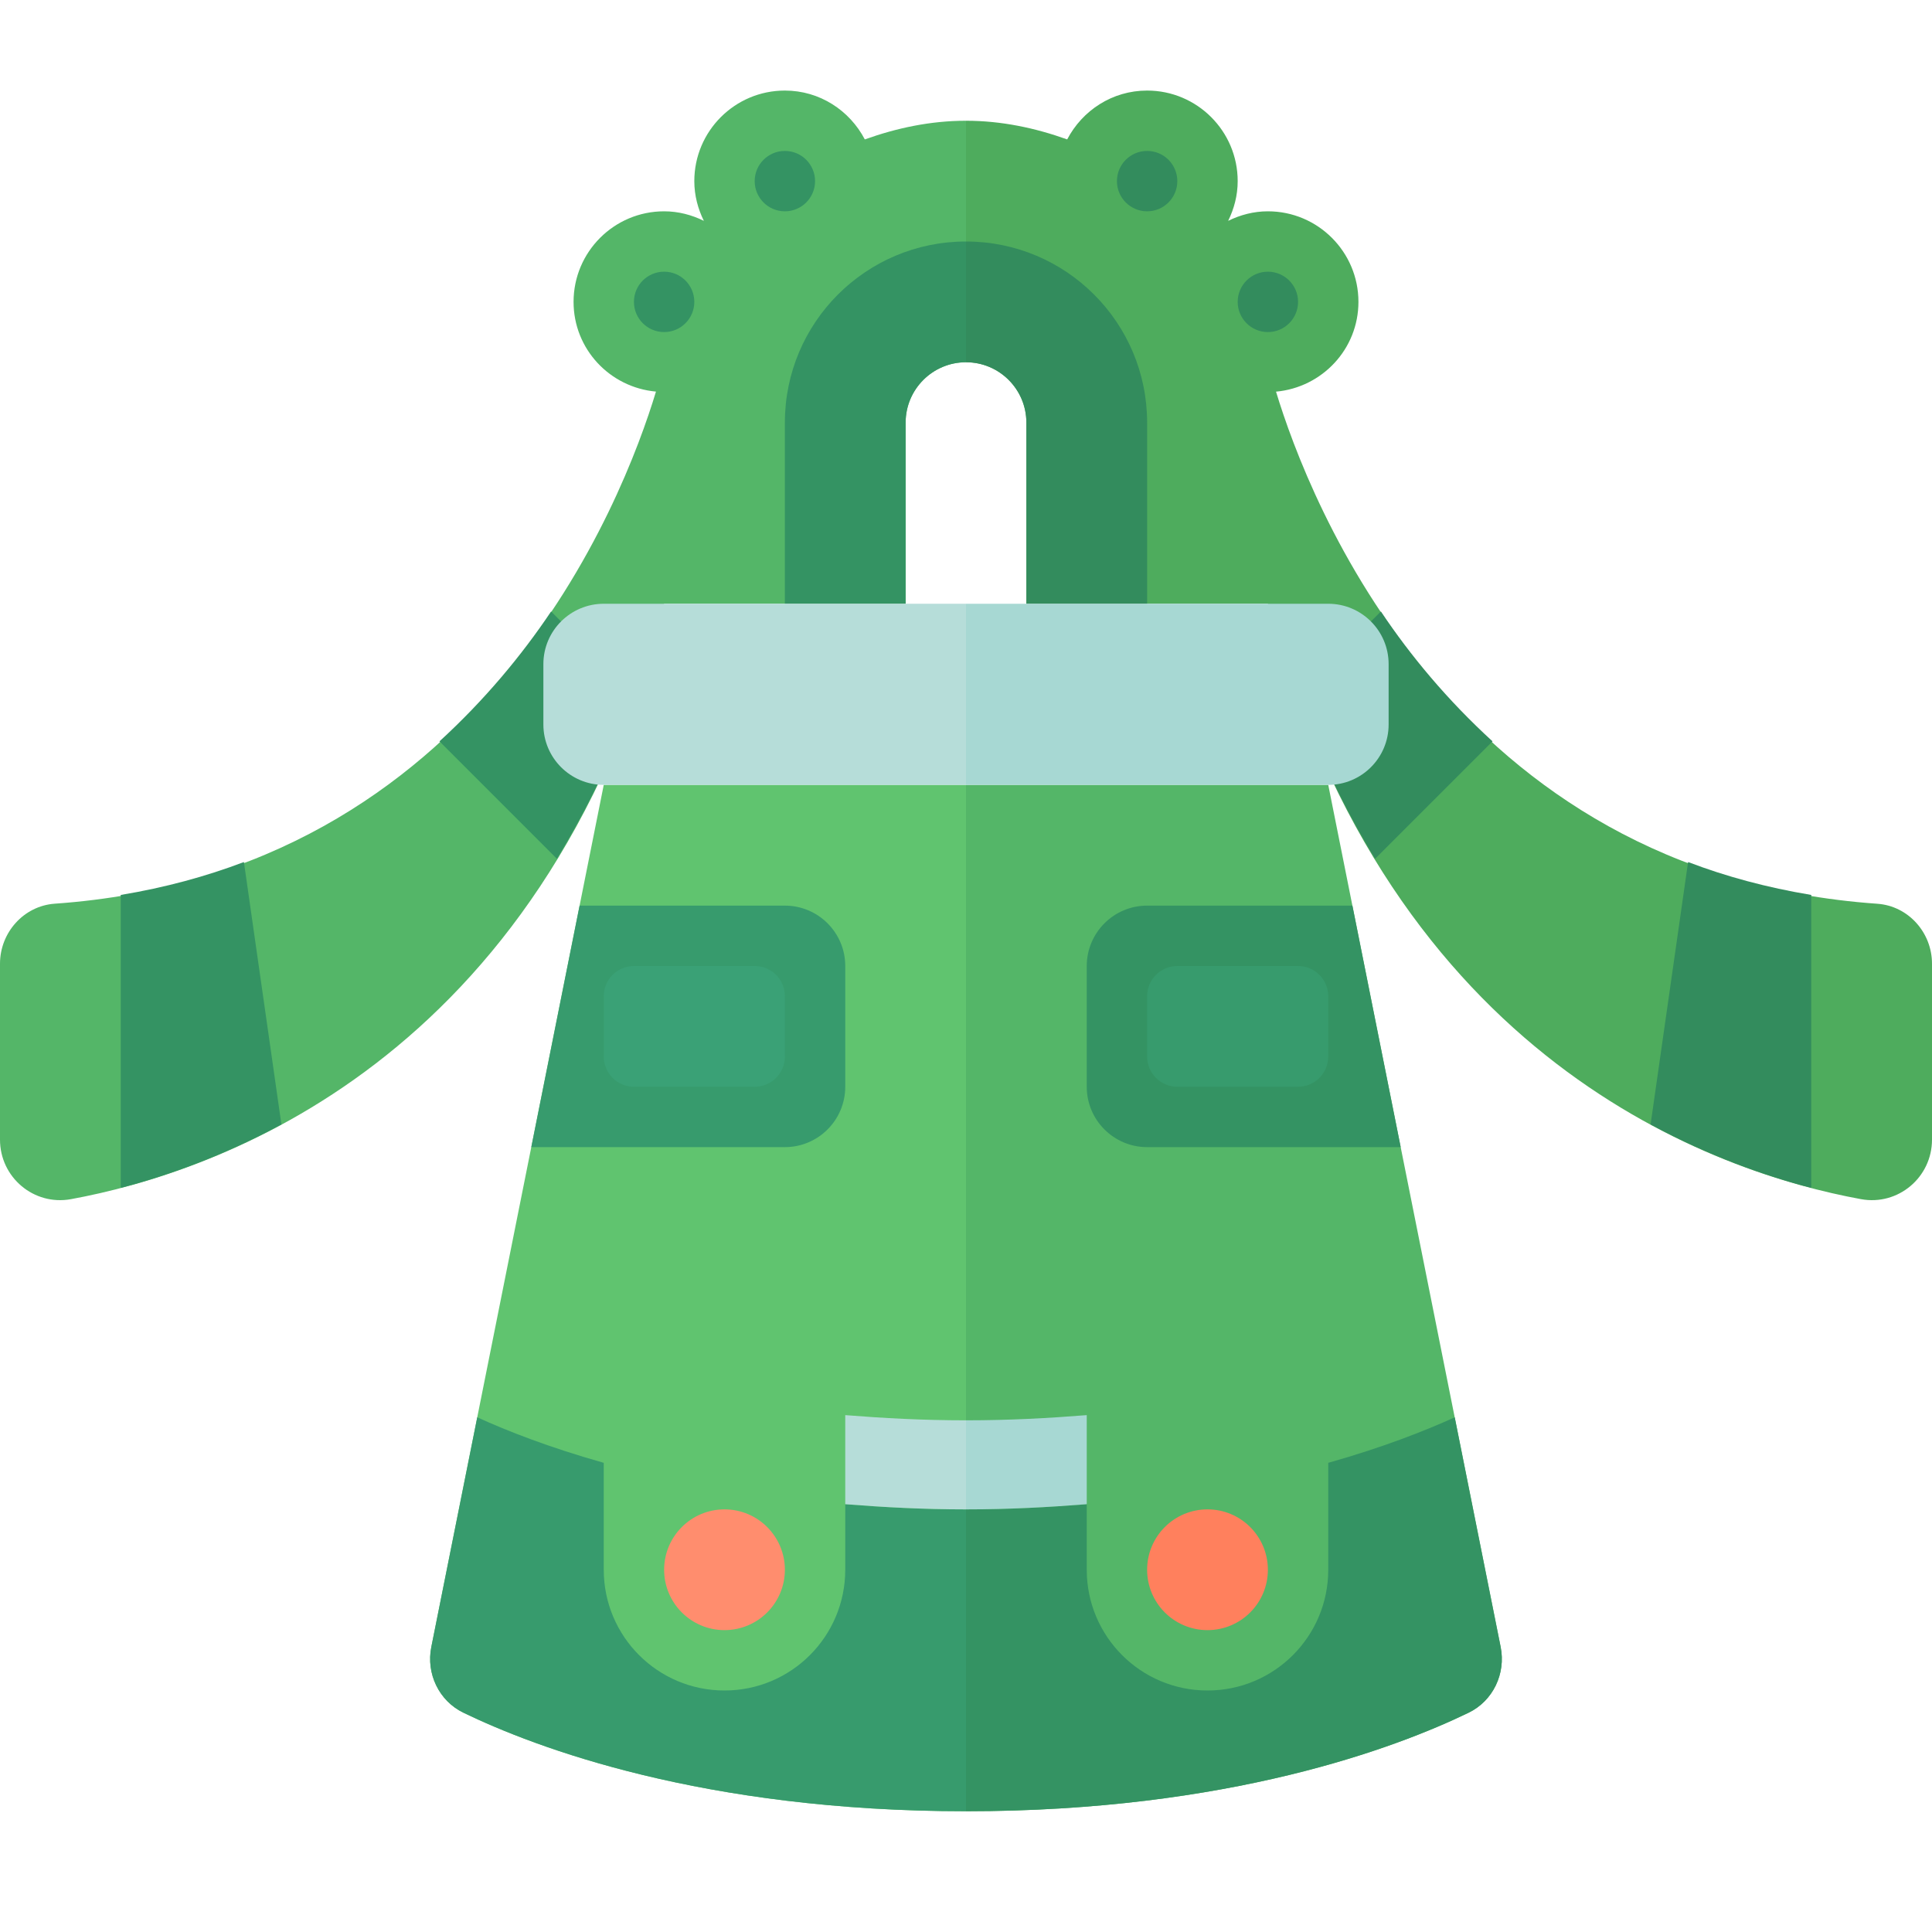 <?xml version="1.0" encoding="utf-8"?>
<!-- Generator: Adobe Illustrator 23.0.6, SVG Export Plug-In . SVG Version: 6.00 Build 0)  -->
<svg version="1.1" xmlns="http://www.w3.org/2000/svg" xmlns:xlink="http://www.w3.org/1999/xlink" x="0px" y="0px" width="32px"
	 height="32px" viewBox="0 0 32 32" enable-background="new 0 0 32 32" xml:space="preserve">
<g id="labels">
</g>
<g id="icons">
	<g>
		<path fill="#54B668" d="M22,13h-6v17c4.355,0,7.13-1.054,8.323-1.631c0.406-0.196,0.621-0.648,0.532-1.09L22,13z"/>
		<path fill="#60C46F" d="M16,13h-6L7.144,27.278c-0.089,0.442,0.126,0.894,0.532,1.09C8.87,28.946,11.645,30,16,30V13z"/>
		<path fill="#54B668" d="M14.324,2.309C14.073,1.83,13.578,1.5,13,1.5c-0.828,0-1.5,0.672-1.5,1.5c0,0.237,0.06,0.459,0.158,0.658
			C11.459,3.56,11.237,3.5,11,3.5c-0.828,0-1.5,0.672-1.5,1.5c0,0.782,0.601,1.417,1.365,1.486
			c-0.538,1.779-2.912,7.987-9.959,8.482C0.392,15.005,0,15.447,0,15.962v2.914c0,0.625,0.561,1.098,1.175,0.986
			C3.572,19.423,8.967,17.597,11,10h4V7c0-0.552,0.448-1,1-1V2C15.409,2,14.85,2.121,14.324,2.309z"/>
		<path fill="#4EAC5D" d="M31.094,14.969c-7.047-0.495-9.42-6.704-9.959-8.482C21.899,6.417,22.5,5.782,22.5,5
			c0-0.828-0.672-1.5-1.5-1.5c-0.237,0-0.459,0.06-0.658,0.158C20.44,3.459,20.5,3.237,20.5,3c0-0.828-0.672-1.5-1.5-1.5
			c-0.578,0-1.073,0.33-1.324,0.809C17.15,2.121,16.591,2,16,2v4c0.552,0,1,0.448,1,1v3h4c2.033,7.597,7.428,9.423,9.825,9.862
			C31.439,19.974,32,19.5,32,18.876v-2.914C32,15.447,31.608,15.005,31.094,14.969z"/>
		<path fill="#349363" d="M16,4c-1.657,0-3,1.343-3,3v3h2V7c0-0.552,0.448-1,1-1V4z"/>
		<path fill="#338C5D" d="M17,7v3h2V7c0-1.657-1.343-3-3-3v2C16.552,6,17,6.448,17,7z"/>
		<path fill="#338C5D" d="M27.339,18.624c0.973,0.526,1.894,0.851,2.661,1.051v-4.852c-0.735-0.122-1.414-0.306-2.04-0.545
			L27.339,18.624z"/>
		<path fill="#338C5D" d="M21.482,11.518c0.372,1.023,0.812,1.915,1.294,2.706l1.945-1.945c-0.745-0.681-1.359-1.418-1.849-2.151
			L21.482,11.518z"/>
		<path fill="#349363" d="M2,19.675c0.766-0.2,1.687-0.525,2.661-1.051L4.04,14.278C3.414,14.516,2.735,14.701,2,14.823V19.675z"/>
		<path fill="#349363" d="M7.279,12.279l1.945,1.945c0.482-0.791,0.922-1.683,1.294-2.706l-1.39-1.39
			C8.637,10.86,8.023,11.598,7.279,12.279z"/>
		<circle fill="#349363" cx="13" cy="3" r="0.5"/>
		<circle fill="#349363" cx="11" cy="5" r="0.5"/>
		<circle fill="#338C5D" cx="19" cy="3" r="0.5"/>
		<circle fill="#338C5D" cx="21" cy="5" r="0.5"/>
		<path fill="#349363" d="M19,19h4.2l-0.8-4H19c-0.552,0-1,0.448-1,1v2C18,18.552,18.448,19,19,19z"/>
		<path fill="#379B6D" d="M13,15H9.6l-0.8,4H13c0.552,0,1-0.448,1-1v-2C14,15.448,13.552,15,13,15z"/>
		<path fill="#379B6D" d="M14,24.914V26c0,1.105-0.895,2-2,2s-2-0.895-2-2v-1.771c-0.9-0.254-1.601-0.528-2.095-0.754l-0.761,3.803
			c-0.089,0.442,0.126,0.894,0.532,1.09C8.87,28.946,11.645,30,16,30v-5C15.286,25,14.629,24.964,14,24.914z"/>
		<circle fill="#FF8D6E" cx="12" cy="26" r="1"/>
		<path fill="#349363" d="M24.856,27.278l-0.761-3.803C23.601,23.7,22.9,23.975,22,24.229V26c0,1.105-0.895,2-2,2s-2-0.895-2-2
			v-1.086C17.371,24.964,16.714,25,16,25v5c4.355,0,7.13-1.054,8.323-1.631C24.73,28.172,24.944,27.721,24.856,27.278z"/>
		<circle fill="#FF805D" cx="20" cy="26" r="1"/>
		<path fill="#379B6D" d="M21.5,18h-2c-0.276,0-0.5-0.224-0.5-0.5v-1c0-0.276,0.224-0.5,0.5-0.5h2c0.276,0,0.5,0.224,0.5,0.5v1
			C22,17.776,21.776,18,21.5,18z"/>
		<path fill="#3AA176" d="M12.5,18h-2c-0.276,0-0.5-0.224-0.5-0.5v-1c0-0.276,0.224-0.5,0.5-0.5h2c0.276,0,0.5,0.224,0.5,0.5v1
			C13,17.776,12.776,18,12.5,18z"/>
		<path fill="#B6DDD9" d="M16,23.525c-0.714,0-1.371-0.036-2-0.086v1.475C14.629,24.964,15.286,25,16,25V23.525z"/>
		<path fill="#A7D8D3" d="M18,24.914v-1.475c-0.629,0.05-1.286,0.086-2,0.086V25C16.714,25,17.371,24.964,18,24.914z"/>
		<path fill="#B6DDD9" d="M16,10h-6c-0.552,0-1,0.448-1,1v1c0,0.552,0.448,1,1,1h6V10z"/>
		<path fill="#A7D8D3" d="M22,10h-6v3h6c0.552,0,1-0.448,1-1v-1C23,10.448,22.552,10,22,10z"/>
	</g>
</g>
</svg>
